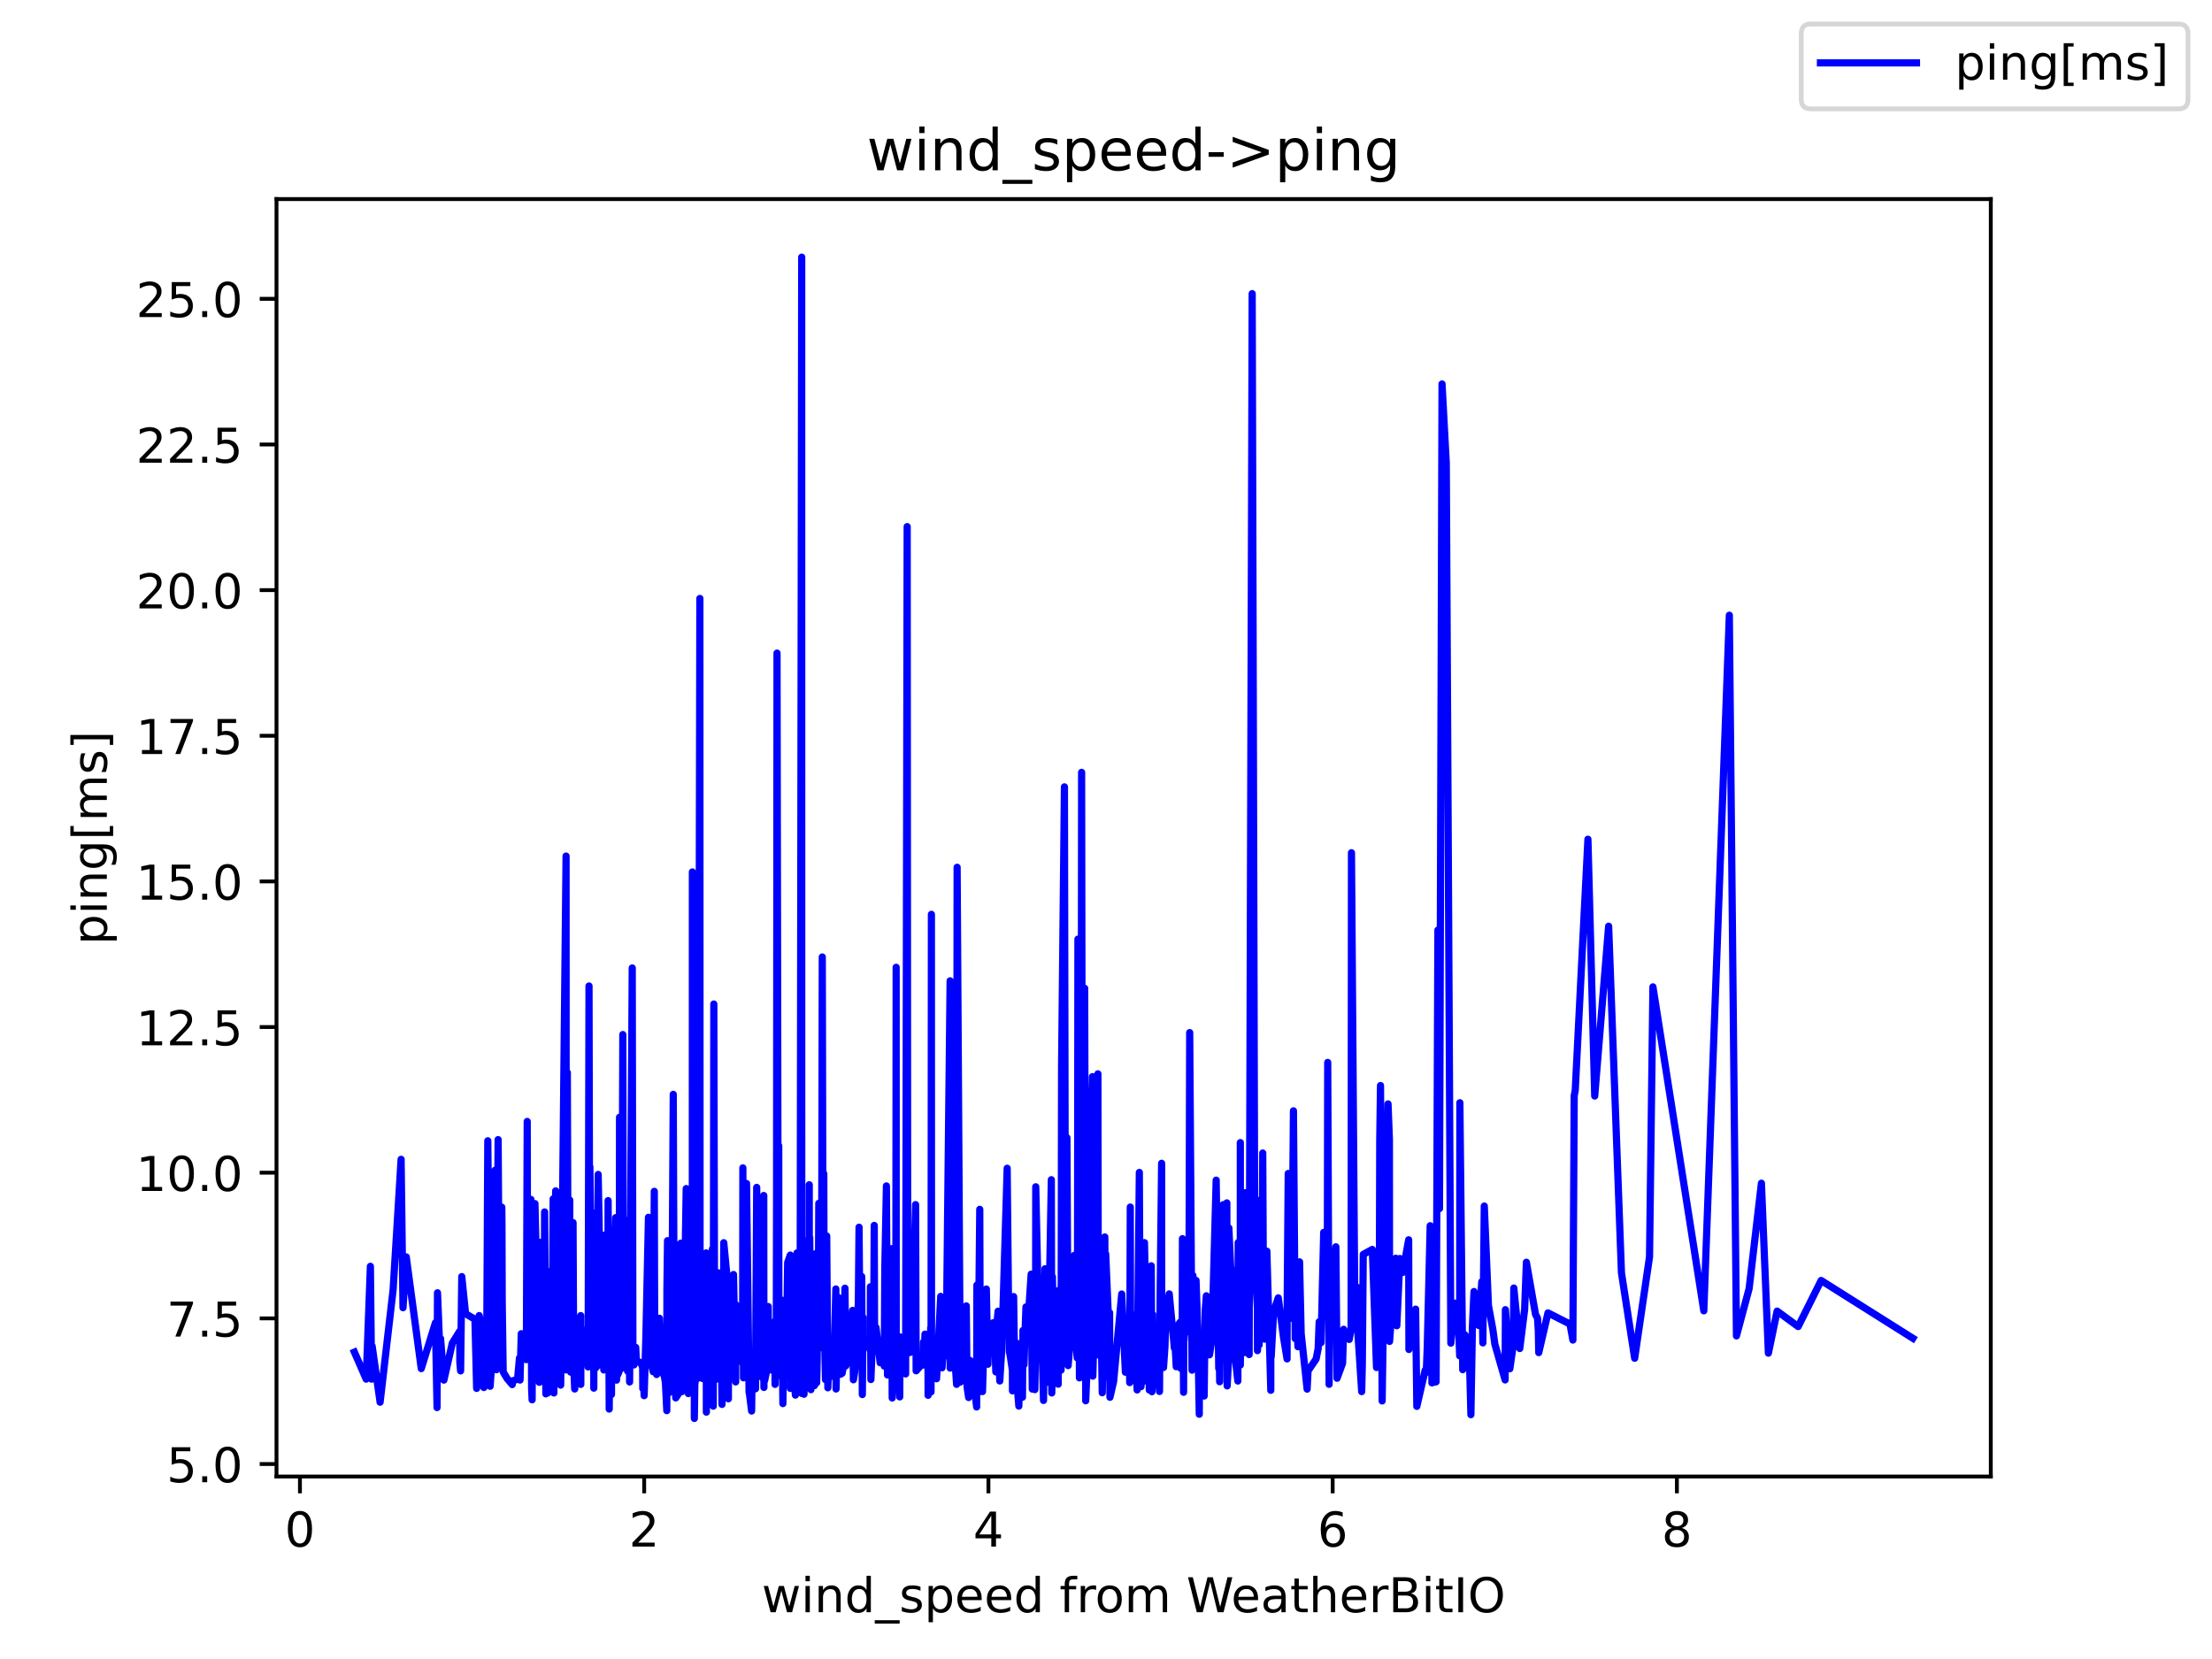 <?xml version="1.0" encoding="utf-8" standalone="no"?>
<!DOCTYPE svg PUBLIC "-//W3C//DTD SVG 1.1//EN"
  "http://www.w3.org/Graphics/SVG/1.1/DTD/svg11.dtd">
<!-- Created with matplotlib (https://matplotlib.org/) -->
<svg height="345.6pt" version="1.1" viewBox="0 0 460.8 345.6" width="460.8pt" xmlns="http://www.w3.org/2000/svg" xmlns:xlink="http://www.w3.org/1999/xlink">
 <defs>
  <style type="text/css">*{stroke-linecap:butt;stroke-linejoin:round;}</style>
 </defs>
 <g id="figure_1">
  <g id="patch_1">
   <path d="M 0 345.6 
L 460.8 345.6 
L 460.8 0 
L 0 0 
z
" style="fill:#ffffff;"/>
  </g>
  <g id="axes_1">
   <g id="patch_2">
    <path d="M 57.6 307.584 
L 414.72 307.584 
L 414.72 41.472 
L 57.6 41.472 
z
" style="fill:#ffffff;"/>
   </g>
   <g id="matplotlib.axis_1">
    <g id="xtick_1">
     <g id="line2d_1">
      <defs>
       <path d="M 0 0 
L 0 3.5 
" id="m8f259b3614" style="stroke:#000000;stroke-width:0.8;"/>
      </defs>
      <g>
       <use style="stroke:#000000;stroke-width:0.8;" x="62.483" xlink:href="#m8f259b3614" y="307.584"/>
      </g>
     </g>
     <g id="text_1">
      <!-- 0 -->
      <g transform="translate(59.302 322.182)scale(0.1 -0.1)">
       <defs>
        <path d="M 31.781 66.406 
Q 24.172 66.406 20.328 58.906 
Q 16.5 51.422 16.5 36.375 
Q 16.5 21.391 20.328 13.891 
Q 24.172 6.391 31.781 6.391 
Q 39.453 6.391 43.281 13.891 
Q 47.125 21.391 47.125 36.375 
Q 47.125 51.422 43.281 58.906 
Q 39.453 66.406 31.781 66.406 
z
M 31.781 74.219 
Q 44.047 74.219 50.516 64.516 
Q 56.984 54.828 56.984 36.375 
Q 56.984 17.969 50.516 8.266 
Q 44.047 -1.422 31.781 -1.422 
Q 19.531 -1.422 13.062 8.266 
Q 6.594 17.969 6.594 36.375 
Q 6.594 54.828 13.062 64.516 
Q 19.531 74.219 31.781 74.219 
z
" id="DejaVuSans-48"/>
       </defs>
       <use xlink:href="#DejaVuSans-48"/>
      </g>
     </g>
    </g>
    <g id="xtick_2">
     <g id="line2d_2">
      <g>
       <use style="stroke:#000000;stroke-width:0.8;" x="134.194" xlink:href="#m8f259b3614" y="307.584"/>
      </g>
     </g>
     <g id="text_2">
      <!-- 2 -->
      <g transform="translate(131.013 322.182)scale(0.1 -0.1)">
       <defs>
        <path d="M 19.188 8.297 
L 53.609 8.297 
L 53.609 0 
L 7.328 0 
L 7.328 8.297 
Q 12.938 14.109 22.625 23.891 
Q 32.328 33.688 34.812 36.531 
Q 39.547 41.844 41.422 45.531 
Q 43.312 49.219 43.312 52.781 
Q 43.312 58.594 39.234 62.25 
Q 35.156 65.922 28.609 65.922 
Q 23.969 65.922 18.812 64.312 
Q 13.672 62.703 7.812 59.422 
L 7.812 69.391 
Q 13.766 71.781 18.938 73 
Q 24.125 74.219 28.422 74.219 
Q 39.75 74.219 46.484 68.547 
Q 53.219 62.891 53.219 53.422 
Q 53.219 48.922 51.531 44.891 
Q 49.859 40.875 45.406 35.406 
Q 44.188 33.984 37.641 27.219 
Q 31.109 20.453 19.188 8.297 
z
" id="DejaVuSans-50"/>
       </defs>
       <use xlink:href="#DejaVuSans-50"/>
      </g>
     </g>
    </g>
    <g id="xtick_3">
     <g id="line2d_3">
      <g>
       <use style="stroke:#000000;stroke-width:0.8;" x="205.906" xlink:href="#m8f259b3614" y="307.584"/>
      </g>
     </g>
     <g id="text_3">
      <!-- 4 -->
      <g transform="translate(202.724 322.182)scale(0.1 -0.1)">
       <defs>
        <path d="M 37.797 64.312 
L 12.891 25.391 
L 37.797 25.391 
z
M 35.203 72.906 
L 47.609 72.906 
L 47.609 25.391 
L 58.016 25.391 
L 58.016 17.188 
L 47.609 17.188 
L 47.609 0 
L 37.797 0 
L 37.797 17.188 
L 4.891 17.188 
L 4.891 26.703 
z
" id="DejaVuSans-52"/>
       </defs>
       <use xlink:href="#DejaVuSans-52"/>
      </g>
     </g>
    </g>
    <g id="xtick_4">
     <g id="line2d_4">
      <g>
       <use style="stroke:#000000;stroke-width:0.8;" x="277.617" xlink:href="#m8f259b3614" y="307.584"/>
      </g>
     </g>
     <g id="text_4">
      <!-- 6 -->
      <g transform="translate(274.436 322.182)scale(0.1 -0.1)">
       <defs>
        <path d="M 33.016 40.375 
Q 26.375 40.375 22.484 35.828 
Q 18.609 31.297 18.609 23.391 
Q 18.609 15.531 22.484 10.953 
Q 26.375 6.391 33.016 6.391 
Q 39.656 6.391 43.531 10.953 
Q 47.406 15.531 47.406 23.391 
Q 47.406 31.297 43.531 35.828 
Q 39.656 40.375 33.016 40.375 
z
M 52.594 71.297 
L 52.594 62.312 
Q 48.875 64.062 45.094 64.984 
Q 41.312 65.922 37.594 65.922 
Q 27.828 65.922 22.672 59.328 
Q 17.531 52.734 16.797 39.406 
Q 19.672 43.656 24.016 45.922 
Q 28.375 48.188 33.594 48.188 
Q 44.578 48.188 50.953 41.516 
Q 57.328 34.859 57.328 23.391 
Q 57.328 12.156 50.688 5.359 
Q 44.047 -1.422 33.016 -1.422 
Q 20.359 -1.422 13.672 8.266 
Q 6.984 17.969 6.984 36.375 
Q 6.984 53.656 15.188 63.938 
Q 23.391 74.219 37.203 74.219 
Q 40.922 74.219 44.703 73.484 
Q 48.484 72.75 52.594 71.297 
z
" id="DejaVuSans-54"/>
       </defs>
       <use xlink:href="#DejaVuSans-54"/>
      </g>
     </g>
    </g>
    <g id="xtick_5">
     <g id="line2d_5">
      <g>
       <use style="stroke:#000000;stroke-width:0.8;" x="349.328" xlink:href="#m8f259b3614" y="307.584"/>
      </g>
     </g>
     <g id="text_5">
      <!-- 8 -->
      <g transform="translate(346.147 322.182)scale(0.1 -0.1)">
       <defs>
        <path d="M 31.781 34.625 
Q 24.75 34.625 20.719 30.859 
Q 16.703 27.094 16.703 20.516 
Q 16.703 13.922 20.719 10.156 
Q 24.75 6.391 31.781 6.391 
Q 38.812 6.391 42.859 10.172 
Q 46.922 13.969 46.922 20.516 
Q 46.922 27.094 42.891 30.859 
Q 38.875 34.625 31.781 34.625 
z
M 21.922 38.812 
Q 15.578 40.375 12.031 44.719 
Q 8.5 49.078 8.5 55.328 
Q 8.5 64.062 14.719 69.141 
Q 20.953 74.219 31.781 74.219 
Q 42.672 74.219 48.875 69.141 
Q 55.078 64.062 55.078 55.328 
Q 55.078 49.078 51.531 44.719 
Q 48 40.375 41.703 38.812 
Q 48.828 37.156 52.797 32.312 
Q 56.781 27.484 56.781 20.516 
Q 56.781 9.906 50.312 4.234 
Q 43.844 -1.422 31.781 -1.422 
Q 19.734 -1.422 13.25 4.234 
Q 6.781 9.906 6.781 20.516 
Q 6.781 27.484 10.781 32.312 
Q 14.797 37.156 21.922 38.812 
z
M 18.312 54.391 
Q 18.312 48.734 21.844 45.562 
Q 25.391 42.391 31.781 42.391 
Q 38.141 42.391 41.719 45.562 
Q 45.312 48.734 45.312 54.391 
Q 45.312 60.062 41.719 63.234 
Q 38.141 66.406 31.781 66.406 
Q 25.391 66.406 21.844 63.234 
Q 18.312 60.062 18.312 54.391 
z
" id="DejaVuSans-56"/>
       </defs>
       <use xlink:href="#DejaVuSans-56"/>
      </g>
     </g>
    </g>
    <g id="text_6">
     <!-- wind_speed from WeatherBitIO -->
     <g transform="translate(158.68 335.861)scale(0.1 -0.1)">
      <defs>
       <path d="M 4.203 54.688 
L 13.188 54.688 
L 24.422 12.016 
L 35.594 54.688 
L 46.188 54.688 
L 57.422 12.016 
L 68.609 54.688 
L 77.594 54.688 
L 63.281 0 
L 52.688 0 
L 40.922 44.828 
L 29.109 0 
L 18.5 0 
z
" id="DejaVuSans-119"/>
       <path d="M 9.422 54.688 
L 18.406 54.688 
L 18.406 0 
L 9.422 0 
z
M 9.422 75.984 
L 18.406 75.984 
L 18.406 64.594 
L 9.422 64.594 
z
" id="DejaVuSans-105"/>
       <path d="M 54.891 33.016 
L 54.891 0 
L 45.906 0 
L 45.906 32.719 
Q 45.906 40.484 42.875 44.328 
Q 39.844 48.188 33.797 48.188 
Q 26.516 48.188 22.312 43.547 
Q 18.109 38.922 18.109 30.906 
L 18.109 0 
L 9.078 0 
L 9.078 54.688 
L 18.109 54.688 
L 18.109 46.188 
Q 21.344 51.125 25.703 53.562 
Q 30.078 56 35.797 56 
Q 45.219 56 50.047 50.172 
Q 54.891 44.344 54.891 33.016 
z
" id="DejaVuSans-110"/>
       <path d="M 45.406 46.391 
L 45.406 75.984 
L 54.391 75.984 
L 54.391 0 
L 45.406 0 
L 45.406 8.203 
Q 42.578 3.328 38.25 0.953 
Q 33.938 -1.422 27.875 -1.422 
Q 17.969 -1.422 11.734 6.484 
Q 5.516 14.406 5.516 27.297 
Q 5.516 40.188 11.734 48.094 
Q 17.969 56 27.875 56 
Q 33.938 56 38.25 53.625 
Q 42.578 51.266 45.406 46.391 
z
M 14.797 27.297 
Q 14.797 17.391 18.875 11.75 
Q 22.953 6.109 30.078 6.109 
Q 37.203 6.109 41.297 11.75 
Q 45.406 17.391 45.406 27.297 
Q 45.406 37.203 41.297 42.844 
Q 37.203 48.484 30.078 48.484 
Q 22.953 48.484 18.875 42.844 
Q 14.797 37.203 14.797 27.297 
z
" id="DejaVuSans-100"/>
       <path d="M 50.984 -16.609 
L 50.984 -23.578 
L -0.984 -23.578 
L -0.984 -16.609 
z
" id="DejaVuSans-95"/>
       <path d="M 44.281 53.078 
L 44.281 44.578 
Q 40.484 46.531 36.375 47.5 
Q 32.281 48.484 27.875 48.484 
Q 21.188 48.484 17.844 46.438 
Q 14.5 44.391 14.5 40.281 
Q 14.5 37.156 16.891 35.375 
Q 19.281 33.594 26.516 31.984 
L 29.594 31.297 
Q 39.156 29.25 43.188 25.516 
Q 47.219 21.781 47.219 15.094 
Q 47.219 7.469 41.188 3.016 
Q 35.156 -1.422 24.609 -1.422 
Q 20.219 -1.422 15.453 -0.562 
Q 10.688 0.297 5.422 2 
L 5.422 11.281 
Q 10.406 8.688 15.234 7.391 
Q 20.062 6.109 24.812 6.109 
Q 31.156 6.109 34.562 8.281 
Q 37.984 10.453 37.984 14.406 
Q 37.984 18.062 35.516 20.016 
Q 33.062 21.969 24.703 23.781 
L 21.578 24.516 
Q 13.234 26.266 9.516 29.906 
Q 5.812 33.547 5.812 39.891 
Q 5.812 47.609 11.281 51.797 
Q 16.75 56 26.812 56 
Q 31.781 56 36.172 55.266 
Q 40.578 54.547 44.281 53.078 
z
" id="DejaVuSans-115"/>
       <path d="M 18.109 8.203 
L 18.109 -20.797 
L 9.078 -20.797 
L 9.078 54.688 
L 18.109 54.688 
L 18.109 46.391 
Q 20.953 51.266 25.266 53.625 
Q 29.594 56 35.594 56 
Q 45.562 56 51.781 48.094 
Q 58.016 40.188 58.016 27.297 
Q 58.016 14.406 51.781 6.484 
Q 45.562 -1.422 35.594 -1.422 
Q 29.594 -1.422 25.266 0.953 
Q 20.953 3.328 18.109 8.203 
z
M 48.688 27.297 
Q 48.688 37.203 44.609 42.844 
Q 40.531 48.484 33.406 48.484 
Q 26.266 48.484 22.188 42.844 
Q 18.109 37.203 18.109 27.297 
Q 18.109 17.391 22.188 11.75 
Q 26.266 6.109 33.406 6.109 
Q 40.531 6.109 44.609 11.75 
Q 48.688 17.391 48.688 27.297 
z
" id="DejaVuSans-112"/>
       <path d="M 56.203 29.594 
L 56.203 25.203 
L 14.891 25.203 
Q 15.484 15.922 20.484 11.062 
Q 25.484 6.203 34.422 6.203 
Q 39.594 6.203 44.453 7.469 
Q 49.312 8.734 54.109 11.281 
L 54.109 2.781 
Q 49.266 0.734 44.188 -0.344 
Q 39.109 -1.422 33.891 -1.422 
Q 20.797 -1.422 13.156 6.188 
Q 5.516 13.812 5.516 26.812 
Q 5.516 40.234 12.766 48.109 
Q 20.016 56 32.328 56 
Q 43.359 56 49.781 48.891 
Q 56.203 41.797 56.203 29.594 
z
M 47.219 32.234 
Q 47.125 39.594 43.094 43.984 
Q 39.062 48.391 32.422 48.391 
Q 24.906 48.391 20.391 44.141 
Q 15.875 39.891 15.188 32.172 
z
" id="DejaVuSans-101"/>
       <path id="DejaVuSans-32"/>
       <path d="M 37.109 75.984 
L 37.109 68.5 
L 28.516 68.5 
Q 23.688 68.5 21.797 66.547 
Q 19.922 64.594 19.922 59.516 
L 19.922 54.688 
L 34.719 54.688 
L 34.719 47.703 
L 19.922 47.703 
L 19.922 0 
L 10.891 0 
L 10.891 47.703 
L 2.297 47.703 
L 2.297 54.688 
L 10.891 54.688 
L 10.891 58.5 
Q 10.891 67.625 15.141 71.797 
Q 19.391 75.984 28.609 75.984 
z
" id="DejaVuSans-102"/>
       <path d="M 41.109 46.297 
Q 39.594 47.172 37.812 47.578 
Q 36.031 48 33.891 48 
Q 26.266 48 22.188 43.047 
Q 18.109 38.094 18.109 28.812 
L 18.109 0 
L 9.078 0 
L 9.078 54.688 
L 18.109 54.688 
L 18.109 46.188 
Q 20.953 51.172 25.484 53.578 
Q 30.031 56 36.531 56 
Q 37.453 56 38.578 55.875 
Q 39.703 55.766 41.062 55.516 
z
" id="DejaVuSans-114"/>
       <path d="M 30.609 48.391 
Q 23.391 48.391 19.188 42.75 
Q 14.984 37.109 14.984 27.297 
Q 14.984 17.484 19.156 11.844 
Q 23.344 6.203 30.609 6.203 
Q 37.797 6.203 41.984 11.859 
Q 46.188 17.531 46.188 27.297 
Q 46.188 37.016 41.984 42.703 
Q 37.797 48.391 30.609 48.391 
z
M 30.609 56 
Q 42.328 56 49.016 48.375 
Q 55.719 40.766 55.719 27.297 
Q 55.719 13.875 49.016 6.219 
Q 42.328 -1.422 30.609 -1.422 
Q 18.844 -1.422 12.172 6.219 
Q 5.516 13.875 5.516 27.297 
Q 5.516 40.766 12.172 48.375 
Q 18.844 56 30.609 56 
z
" id="DejaVuSans-111"/>
       <path d="M 52 44.188 
Q 55.375 50.25 60.062 53.125 
Q 64.75 56 71.094 56 
Q 79.641 56 84.281 50.016 
Q 88.922 44.047 88.922 33.016 
L 88.922 0 
L 79.891 0 
L 79.891 32.719 
Q 79.891 40.578 77.094 44.375 
Q 74.312 48.188 68.609 48.188 
Q 61.625 48.188 57.562 43.547 
Q 53.516 38.922 53.516 30.906 
L 53.516 0 
L 44.484 0 
L 44.484 32.719 
Q 44.484 40.625 41.703 44.406 
Q 38.922 48.188 33.109 48.188 
Q 26.219 48.188 22.156 43.531 
Q 18.109 38.875 18.109 30.906 
L 18.109 0 
L 9.078 0 
L 9.078 54.688 
L 18.109 54.688 
L 18.109 46.188 
Q 21.188 51.219 25.484 53.609 
Q 29.781 56 35.688 56 
Q 41.656 56 45.828 52.969 
Q 50 49.953 52 44.188 
z
" id="DejaVuSans-109"/>
       <path d="M 3.328 72.906 
L 13.281 72.906 
L 28.609 11.281 
L 43.891 72.906 
L 54.984 72.906 
L 70.312 11.281 
L 85.594 72.906 
L 95.609 72.906 
L 77.297 0 
L 64.891 0 
L 49.516 63.281 
L 33.984 0 
L 21.578 0 
z
" id="DejaVuSans-87"/>
       <path d="M 34.281 27.484 
Q 23.391 27.484 19.188 25 
Q 14.984 22.516 14.984 16.5 
Q 14.984 11.719 18.141 8.906 
Q 21.297 6.109 26.703 6.109 
Q 34.188 6.109 38.703 11.406 
Q 43.219 16.703 43.219 25.484 
L 43.219 27.484 
z
M 52.203 31.203 
L 52.203 0 
L 43.219 0 
L 43.219 8.297 
Q 40.141 3.328 35.547 0.953 
Q 30.953 -1.422 24.312 -1.422 
Q 15.922 -1.422 10.953 3.297 
Q 6 8.016 6 15.922 
Q 6 25.141 12.172 29.828 
Q 18.359 34.516 30.609 34.516 
L 43.219 34.516 
L 43.219 35.406 
Q 43.219 41.609 39.141 45 
Q 35.062 48.391 27.688 48.391 
Q 23 48.391 18.547 47.266 
Q 14.109 46.141 10.016 43.891 
L 10.016 52.203 
Q 14.938 54.109 19.578 55.047 
Q 24.219 56 28.609 56 
Q 40.484 56 46.344 49.844 
Q 52.203 43.703 52.203 31.203 
z
" id="DejaVuSans-97"/>
       <path d="M 18.312 70.219 
L 18.312 54.688 
L 36.812 54.688 
L 36.812 47.703 
L 18.312 47.703 
L 18.312 18.016 
Q 18.312 11.328 20.141 9.422 
Q 21.969 7.516 27.594 7.516 
L 36.812 7.516 
L 36.812 0 
L 27.594 0 
Q 17.188 0 13.234 3.875 
Q 9.281 7.766 9.281 18.016 
L 9.281 47.703 
L 2.688 47.703 
L 2.688 54.688 
L 9.281 54.688 
L 9.281 70.219 
z
" id="DejaVuSans-116"/>
       <path d="M 54.891 33.016 
L 54.891 0 
L 45.906 0 
L 45.906 32.719 
Q 45.906 40.484 42.875 44.328 
Q 39.844 48.188 33.797 48.188 
Q 26.516 48.188 22.312 43.547 
Q 18.109 38.922 18.109 30.906 
L 18.109 0 
L 9.078 0 
L 9.078 75.984 
L 18.109 75.984 
L 18.109 46.188 
Q 21.344 51.125 25.703 53.562 
Q 30.078 56 35.797 56 
Q 45.219 56 50.047 50.172 
Q 54.891 44.344 54.891 33.016 
z
" id="DejaVuSans-104"/>
       <path d="M 19.672 34.812 
L 19.672 8.109 
L 35.5 8.109 
Q 43.453 8.109 47.281 11.406 
Q 51.125 14.703 51.125 21.484 
Q 51.125 28.328 47.281 31.562 
Q 43.453 34.812 35.5 34.812 
z
M 19.672 64.797 
L 19.672 42.828 
L 34.281 42.828 
Q 41.5 42.828 45.031 45.531 
Q 48.578 48.25 48.578 53.812 
Q 48.578 59.328 45.031 62.062 
Q 41.5 64.797 34.281 64.797 
z
M 9.812 72.906 
L 35.016 72.906 
Q 46.297 72.906 52.391 68.219 
Q 58.5 63.531 58.5 54.891 
Q 58.5 48.188 55.375 44.234 
Q 52.25 40.281 46.188 39.312 
Q 53.469 37.75 57.5 32.781 
Q 61.531 27.828 61.531 20.406 
Q 61.531 10.641 54.891 5.312 
Q 48.25 0 35.984 0 
L 9.812 0 
z
" id="DejaVuSans-66"/>
       <path d="M 9.812 72.906 
L 19.672 72.906 
L 19.672 0 
L 9.812 0 
z
" id="DejaVuSans-73"/>
       <path d="M 39.406 66.219 
Q 28.656 66.219 22.328 58.203 
Q 16.016 50.203 16.016 36.375 
Q 16.016 22.609 22.328 14.594 
Q 28.656 6.594 39.406 6.594 
Q 50.141 6.594 56.422 14.594 
Q 62.703 22.609 62.703 36.375 
Q 62.703 50.203 56.422 58.203 
Q 50.141 66.219 39.406 66.219 
z
M 39.406 74.219 
Q 54.734 74.219 63.906 63.938 
Q 73.094 53.656 73.094 36.375 
Q 73.094 19.141 63.906 8.859 
Q 54.734 -1.422 39.406 -1.422 
Q 24.031 -1.422 14.812 8.828 
Q 5.609 19.094 5.609 36.375 
Q 5.609 53.656 14.812 63.938 
Q 24.031 74.219 39.406 74.219 
z
" id="DejaVuSans-79"/>
      </defs>
      <use xlink:href="#DejaVuSans-119"/>
      <use x="81.787" xlink:href="#DejaVuSans-105"/>
      <use x="109.57" xlink:href="#DejaVuSans-110"/>
      <use x="172.949" xlink:href="#DejaVuSans-100"/>
      <use x="236.426" xlink:href="#DejaVuSans-95"/>
      <use x="286.426" xlink:href="#DejaVuSans-115"/>
      <use x="338.525" xlink:href="#DejaVuSans-112"/>
      <use x="402.002" xlink:href="#DejaVuSans-101"/>
      <use x="463.525" xlink:href="#DejaVuSans-101"/>
      <use x="525.049" xlink:href="#DejaVuSans-100"/>
      <use x="588.525" xlink:href="#DejaVuSans-32"/>
      <use x="620.312" xlink:href="#DejaVuSans-102"/>
      <use x="655.518" xlink:href="#DejaVuSans-114"/>
      <use x="694.381" xlink:href="#DejaVuSans-111"/>
      <use x="755.562" xlink:href="#DejaVuSans-109"/>
      <use x="852.975" xlink:href="#DejaVuSans-32"/>
      <use x="884.762" xlink:href="#DejaVuSans-87"/>
      <use x="977.764" xlink:href="#DejaVuSans-101"/>
      <use x="1039.287" xlink:href="#DejaVuSans-97"/>
      <use x="1100.566" xlink:href="#DejaVuSans-116"/>
      <use x="1139.775" xlink:href="#DejaVuSans-104"/>
      <use x="1203.154" xlink:href="#DejaVuSans-101"/>
      <use x="1264.678" xlink:href="#DejaVuSans-114"/>
      <use x="1305.791" xlink:href="#DejaVuSans-66"/>
      <use x="1374.395" xlink:href="#DejaVuSans-105"/>
      <use x="1402.178" xlink:href="#DejaVuSans-116"/>
      <use x="1441.387" xlink:href="#DejaVuSans-73"/>
      <use x="1470.879" xlink:href="#DejaVuSans-79"/>
     </g>
    </g>
   </g>
   <g id="matplotlib.axis_2">
    <g id="ytick_1">
     <g id="line2d_6">
      <defs>
       <path d="M 0 0 
L -3.5 0 
" id="mdd5142a117" style="stroke:#000000;stroke-width:0.8;"/>
      </defs>
      <g>
       <use style="stroke:#000000;stroke-width:0.8;" x="57.6" xlink:href="#mdd5142a117" y="304.979"/>
      </g>
     </g>
     <g id="text_7">
      <!-- 5.0 -->
      <g transform="translate(34.697 308.778)scale(0.1 -0.1)">
       <defs>
        <path d="M 10.797 72.906 
L 49.516 72.906 
L 49.516 64.594 
L 19.828 64.594 
L 19.828 46.734 
Q 21.969 47.469 24.109 47.828 
Q 26.266 48.188 28.422 48.188 
Q 40.625 48.188 47.75 41.5 
Q 54.891 34.812 54.891 23.391 
Q 54.891 11.625 47.562 5.094 
Q 40.234 -1.422 26.906 -1.422 
Q 22.312 -1.422 17.547 -0.641 
Q 12.797 0.141 7.719 1.703 
L 7.719 11.625 
Q 12.109 9.234 16.797 8.062 
Q 21.484 6.891 26.703 6.891 
Q 35.156 6.891 40.078 11.328 
Q 45.016 15.766 45.016 23.391 
Q 45.016 31 40.078 35.438 
Q 35.156 39.891 26.703 39.891 
Q 22.75 39.891 18.812 39.016 
Q 14.891 38.141 10.797 36.281 
z
" id="DejaVuSans-53"/>
        <path d="M 10.688 12.406 
L 21 12.406 
L 21 0 
L 10.688 0 
z
" id="DejaVuSans-46"/>
       </defs>
       <use xlink:href="#DejaVuSans-53"/>
       <use x="63.623" xlink:href="#DejaVuSans-46"/>
       <use x="95.41" xlink:href="#DejaVuSans-48"/>
      </g>
     </g>
    </g>
    <g id="ytick_2">
     <g id="line2d_7">
      <g>
       <use style="stroke:#000000;stroke-width:0.8;" x="57.6" xlink:href="#mdd5142a117" y="274.638"/>
      </g>
     </g>
     <g id="text_8">
      <!-- 7.5 -->
      <g transform="translate(34.697 278.437)scale(0.1 -0.1)">
       <defs>
        <path d="M 8.203 72.906 
L 55.078 72.906 
L 55.078 68.703 
L 28.609 0 
L 18.312 0 
L 43.219 64.594 
L 8.203 64.594 
z
" id="DejaVuSans-55"/>
       </defs>
       <use xlink:href="#DejaVuSans-55"/>
       <use x="63.623" xlink:href="#DejaVuSans-46"/>
       <use x="95.41" xlink:href="#DejaVuSans-53"/>
      </g>
     </g>
    </g>
    <g id="ytick_3">
     <g id="line2d_8">
      <g>
       <use style="stroke:#000000;stroke-width:0.8;" x="57.6" xlink:href="#mdd5142a117" y="244.297"/>
      </g>
     </g>
     <g id="text_9">
      <!-- 10.0 -->
      <g transform="translate(28.334 248.096)scale(0.1 -0.1)">
       <defs>
        <path d="M 12.406 8.297 
L 28.516 8.297 
L 28.516 63.922 
L 10.984 60.406 
L 10.984 69.391 
L 28.422 72.906 
L 38.281 72.906 
L 38.281 8.297 
L 54.391 8.297 
L 54.391 0 
L 12.406 0 
z
" id="DejaVuSans-49"/>
       </defs>
       <use xlink:href="#DejaVuSans-49"/>
       <use x="63.623" xlink:href="#DejaVuSans-48"/>
       <use x="127.246" xlink:href="#DejaVuSans-46"/>
       <use x="159.033" xlink:href="#DejaVuSans-48"/>
      </g>
     </g>
    </g>
    <g id="ytick_4">
     <g id="line2d_9">
      <g>
       <use style="stroke:#000000;stroke-width:0.8;" x="57.6" xlink:href="#mdd5142a117" y="213.956"/>
      </g>
     </g>
     <g id="text_10">
      <!-- 12.5 -->
      <g transform="translate(28.334 217.755)scale(0.1 -0.1)">
       <use xlink:href="#DejaVuSans-49"/>
       <use x="63.623" xlink:href="#DejaVuSans-50"/>
       <use x="127.246" xlink:href="#DejaVuSans-46"/>
       <use x="159.033" xlink:href="#DejaVuSans-53"/>
      </g>
     </g>
    </g>
    <g id="ytick_5">
     <g id="line2d_10">
      <g>
       <use style="stroke:#000000;stroke-width:0.8;" x="57.6" xlink:href="#mdd5142a117" y="183.615"/>
      </g>
     </g>
     <g id="text_11">
      <!-- 15.0 -->
      <g transform="translate(28.334 187.414)scale(0.1 -0.1)">
       <use xlink:href="#DejaVuSans-49"/>
       <use x="63.623" xlink:href="#DejaVuSans-53"/>
       <use x="127.246" xlink:href="#DejaVuSans-46"/>
       <use x="159.033" xlink:href="#DejaVuSans-48"/>
      </g>
     </g>
    </g>
    <g id="ytick_6">
     <g id="line2d_11">
      <g>
       <use style="stroke:#000000;stroke-width:0.8;" x="57.6" xlink:href="#mdd5142a117" y="153.274"/>
      </g>
     </g>
     <g id="text_12">
      <!-- 17.5 -->
      <g transform="translate(28.334 157.073)scale(0.1 -0.1)">
       <use xlink:href="#DejaVuSans-49"/>
       <use x="63.623" xlink:href="#DejaVuSans-55"/>
       <use x="127.246" xlink:href="#DejaVuSans-46"/>
       <use x="159.033" xlink:href="#DejaVuSans-53"/>
      </g>
     </g>
    </g>
    <g id="ytick_7">
     <g id="line2d_12">
      <g>
       <use style="stroke:#000000;stroke-width:0.8;" x="57.6" xlink:href="#mdd5142a117" y="122.933"/>
      </g>
     </g>
     <g id="text_13">
      <!-- 20.0 -->
      <g transform="translate(28.334 126.733)scale(0.1 -0.1)">
       <use xlink:href="#DejaVuSans-50"/>
       <use x="63.623" xlink:href="#DejaVuSans-48"/>
       <use x="127.246" xlink:href="#DejaVuSans-46"/>
       <use x="159.033" xlink:href="#DejaVuSans-48"/>
      </g>
     </g>
    </g>
    <g id="ytick_8">
     <g id="line2d_13">
      <g>
       <use style="stroke:#000000;stroke-width:0.8;" x="57.6" xlink:href="#mdd5142a117" y="92.592"/>
      </g>
     </g>
     <g id="text_14">
      <!-- 22.5 -->
      <g transform="translate(28.334 96.392)scale(0.1 -0.1)">
       <use xlink:href="#DejaVuSans-50"/>
       <use x="63.623" xlink:href="#DejaVuSans-50"/>
       <use x="127.246" xlink:href="#DejaVuSans-46"/>
       <use x="159.033" xlink:href="#DejaVuSans-53"/>
      </g>
     </g>
    </g>
    <g id="ytick_9">
     <g id="line2d_14">
      <g>
       <use style="stroke:#000000;stroke-width:0.8;" x="57.6" xlink:href="#mdd5142a117" y="62.252"/>
      </g>
     </g>
     <g id="text_15">
      <!-- 25.0 -->
      <g transform="translate(28.334 66.051)scale(0.1 -0.1)">
       <use xlink:href="#DejaVuSans-50"/>
       <use x="63.623" xlink:href="#DejaVuSans-53"/>
       <use x="127.246" xlink:href="#DejaVuSans-46"/>
       <use x="159.033" xlink:href="#DejaVuSans-48"/>
      </g>
     </g>
    </g>
    <g id="text_16">
     <!-- ping[ms] -->
     <g transform="translate(22.255 196.811)rotate(-90)scale(0.1 -0.1)">
      <defs>
       <path d="M 45.406 27.984 
Q 45.406 37.75 41.375 43.109 
Q 37.359 48.484 30.078 48.484 
Q 22.859 48.484 18.828 43.109 
Q 14.797 37.75 14.797 27.984 
Q 14.797 18.266 18.828 12.891 
Q 22.859 7.516 30.078 7.516 
Q 37.359 7.516 41.375 12.891 
Q 45.406 18.266 45.406 27.984 
z
M 54.391 6.781 
Q 54.391 -7.172 48.188 -13.984 
Q 42 -20.797 29.203 -20.797 
Q 24.469 -20.797 20.266 -20.094 
Q 16.062 -19.391 12.109 -17.922 
L 12.109 -9.188 
Q 16.062 -11.328 19.922 -12.344 
Q 23.781 -13.375 27.781 -13.375 
Q 36.625 -13.375 41.016 -8.766 
Q 45.406 -4.156 45.406 5.172 
L 45.406 9.625 
Q 42.625 4.781 38.281 2.391 
Q 33.938 0 27.875 0 
Q 17.828 0 11.672 7.656 
Q 5.516 15.328 5.516 27.984 
Q 5.516 40.672 11.672 48.328 
Q 17.828 56 27.875 56 
Q 33.938 56 38.281 53.609 
Q 42.625 51.219 45.406 46.391 
L 45.406 54.688 
L 54.391 54.688 
z
" id="DejaVuSans-103"/>
       <path d="M 8.594 75.984 
L 29.297 75.984 
L 29.297 69 
L 17.578 69 
L 17.578 -6.203 
L 29.297 -6.203 
L 29.297 -13.188 
L 8.594 -13.188 
z
" id="DejaVuSans-91"/>
       <path d="M 30.422 75.984 
L 30.422 -13.188 
L 9.719 -13.188 
L 9.719 -6.203 
L 21.391 -6.203 
L 21.391 69 
L 9.719 69 
L 9.719 75.984 
z
" id="DejaVuSans-93"/>
      </defs>
      <use xlink:href="#DejaVuSans-112"/>
      <use x="63.477" xlink:href="#DejaVuSans-105"/>
      <use x="91.26" xlink:href="#DejaVuSans-110"/>
      <use x="154.639" xlink:href="#DejaVuSans-103"/>
      <use x="218.115" xlink:href="#DejaVuSans-91"/>
      <use x="257.129" xlink:href="#DejaVuSans-109"/>
      <use x="354.541" xlink:href="#DejaVuSans-115"/>
      <use x="406.641" xlink:href="#DejaVuSans-93"/>
     </g>
    </g>
   </g>
   <g id="line2d_15">
    <path clip-path="url(#pb05f040e56)" d="M 73.833 281.677 
L 76.284 287.296 
L 77.159 263.794 
L 77.413 287.302 
L 77.527 280.427 
L 79.182 292.102 
L 81.893 268.661 
L 83.558 241.506 
L 83.953 272.417 
L 84.628 261.834 
L 87.755 285.105 
L 90.702 275.56 
L 91.043 293.219 
L 91.138 269.31 
L 91.764 284.772 
L 91.781 278.855 
L 92.467 287.502 
L 94.226 279.796 
L 95.77 277.314 
L 95.794 283.819 
L 95.952 285.585 
L 96.198 265.936 
L 96.985 273.667 
L 98.938 274.826 
L 99.293 289.226 
L 99.373 288.4 
L 99.573 280.293 
L 99.754 280.779 
L 99.807 285.421 
L 99.822 274.061 
L 100.51 277.265 
L 100.743 281.628 
L 100.746 277.308 
L 100.804 289.044 
L 101.075 283.57 
L 101.078 286.386 
L 101.418 275.633 
L 101.618 237.646 
L 102.105 288.783 
L 102.775 278.776 
L 103.151 243.763 
L 103.413 285.342 
L 103.768 237.403 
L 103.941 262.975 
L 104.53 251.469 
L 104.568 254.898 
L 104.619 271.064 
L 104.822 285.803 
L 105.605 287.12 
L 106.708 288.437 
L 106.761 287.666 
L 107.818 287.326 
L 108.212 282.909 
L 108.331 287.49 
L 108.587 277.836 
L 108.809 282.975 
L 109.621 280.773 
L 109.647 283.236 
L 109.829 233.617 
L 109.914 276.434 
L 110.2 275.232 
L 110.46 279.007 
L 110.595 249.861 
L 110.747 289.274 
L 110.85 291.604 
L 110.914 280.142 
L 111.022 287.102 
L 111.439 250.729 
L 112.351 287.963 
L 112.437 258.788 
L 112.522 287.084 
L 112.614 286.98 
L 113.352 284.444 
L 113.454 252.465 
L 113.71 290.366 
L 113.754 269.364 
L 114.002 278.831 
L 114.118 290.178 
L 114.283 264.898 
L 114.405 279.383 
L 114.612 285.585 
L 114.986 285.767 
L 115.232 249.746 
L 115.39 290.184 
L 115.392 282.915 
L 115.756 248.083 
L 116.174 288.206 
L 116.198 281.822 
L 116.332 285.342 
L 116.351 283.461 
L 116.569 282.363 
L 116.801 288.546 
L 116.824 285.548 
L 116.97 281.258 
L 116.994 269.747 
L 117.922 178.336 
L 117.951 285.384 
L 118.185 223.422 
L 118.374 281.349 
L 118.565 285.069 
L 118.592 284.772 
L 118.683 249.995 
L 118.726 281.179 
L 118.896 285.846 
L 118.943 265.669 
L 119.374 254.692 
L 119.516 284.517 
L 119.721 289.353 
L 119.871 287.041 
L 120.977 274.061 
L 120.994 288.4 
L 120.995 284.359 
L 121.438 278.133 
L 121.886 282.957 
L 122.075 277.004 
L 122.118 279.577 
L 122.517 284.759 
L 122.702 205.4 
L 122.874 283.886 
L 122.881 243.047 
L 123.492 281.689 
L 123.669 269.298 
L 123.701 289.177 
L 123.73 271.901 
L 123.952 284.171 
L 124.098 284.966 
L 124.219 281.295 
L 124.357 252.483 
L 124.539 284.48 
L 124.579 276.501 
L 124.612 244.661 
L 125.244 278.449 
L 125.498 258.678 
L 125.786 285.391 
L 125.95 257.289 
L 126.111 284.923 
L 126.602 284.553 
L 126.682 250.11 
L 126.911 293.534 
L 126.961 287.836 
L 127.314 283.649 
L 127.383 290.494 
L 127.407 279.723 
L 127.526 286.094 
L 128.265 253.654 
L 128.436 287.508 
L 128.614 256.142 
L 128.668 286.41 
L 129.013 285.591 
L 129.058 232.749 
L 129.062 284.359 
L 129.575 265.93 
L 129.746 215.515 
L 129.874 284.942 
L 130.211 277.18 
L 130.426 258.958 
L 130.623 280.057 
L 130.718 266.506 
L 130.738 285.633 
L 130.756 268.351 
L 131.023 254.103 
L 131.157 287.885 
L 131.709 201.644 
L 131.847 283.995 
L 131.956 282.587 
L 132.072 284.335 
L 132.432 280.694 
L 132.557 283.424 
L 133.507 283.916 
L 133.876 284.808 
L 133.907 289.262 
L 134.107 288.012 
L 134.187 290.743 
L 134.542 278.776 
L 135.088 253.581 
L 135.094 283.631 
L 135.182 281.968 
L 136.06 285.749 
L 136.303 248.18 
L 136.395 282.278 
L 136.418 277.708 
L 136.785 286.337 
L 137.253 281.112 
L 137.369 274.613 
L 137.739 284.887 
L 138.407 286.792 
L 138.616 288 
L 138.903 293.862 
L 138.932 268.503 
L 139.059 258.448 
L 139.255 261.664 
L 139.36 283.097 
L 139.468 290.075 
L 139.506 280.026 
L 139.867 262.841 
L 139.899 286.264 
L 140.25 227.973 
L 140.437 277.757 
L 140.77 291.21 
L 141.667 289.832 
L 141.835 258.976 
L 141.836 283.613 
L 142.055 289.905 
L 142.143 272.15 
L 142.153 286.465 
L 142.354 287.818 
L 142.359 281.398 
L 142.384 283.4 
L 142.948 247.598 
L 143.031 262.957 
L 143.391 290.306 
L 143.587 289.517 
L 143.6 274.213 
L 144.117 277.987 
L 144.221 286.859 
L 144.237 181.643 
L 144.256 286.428 
L 144.426 260.098 
L 144.56 286.829 
L 144.631 272.933 
L 144.645 295.488 
L 144.773 286.374 
L 144.788 288.164 
L 144.86 254.789 
L 144.87 196.14 
L 145.366 287.132 
L 145.419 275.087 
L 145.451 232.361 
L 145.477 283.904 
L 145.797 124.669 
L 145.84 285.136 
L 146.215 282.636 
L 146.363 287.181 
L 146.695 282.951 
L 146.913 261.282 
L 147.117 261.003 
L 147.149 294.177 
L 147.194 277.593 
L 147.565 285.676 
L 147.857 279.116 
L 148.05 282.623 
L 148.32 292.266 
L 148.408 260.195 
L 148.583 292.927 
L 148.701 209.156 
L 148.865 279.019 
L 149.084 287.381 
L 149.384 266.852 
L 149.529 271.367 
L 149.602 265.147 
L 149.609 286.92 
L 149.826 283.503 
L 150.049 269.85 
L 150.106 279.45 
L 150.284 281.24 
L 150.402 292.563 
L 150.694 280.148 
L 150.774 258.879 
L 151.589 267.386 
L 151.611 279.711 
L 151.736 283.971 
L 151.737 291.398 
L 151.779 265.833 
L 151.926 283.667 
L 151.958 279.656 
L 152.097 284.577 
L 152.801 265.505 
L 153.256 287.879 
L 153.297 271.792 
L 154.705 283.928 
L 154.752 243.29 
L 154.885 287.029 
L 155.161 278.898 
L 155.519 246.542 
L 156.047 290.075 
L 156.105 283.898 
L 156.135 290.409 
L 156.576 293.941 
L 156.662 286.604 
L 156.824 286.75 
L 157.247 284.662 
L 157.39 289.311 
L 157.634 247.355 
L 157.775 284.717 
L 158.002 270.056 
L 158.73 286.343 
L 158.875 287.09 
L 159.105 249.042 
L 159.14 289.031 
L 159.151 284.341 
L 159.293 287.599 
L 159.961 284.371 
L 160.038 272.174 
L 160.126 285.209 
L 160.715 285.403 
L 161.45 275.22 
L 161.457 288.394 
L 161.542 282.69 
L 161.599 286.92 
L 161.711 281.901 
L 161.774 248.957 
L 161.869 136.053 
L 162.126 280.33 
L 162.225 238.69 
L 162.256 282.029 
L 162.602 280.354 
L 162.856 270.839 
L 163.089 292.393 
L 163.12 289.917 
L 163.216 272.55 
L 163.616 285.081 
L 163.623 281.446 
L 163.796 283.813 
L 164.086 262.993 
L 164.632 261.458 
L 164.638 289.226 
L 164.825 270.002 
L 164.931 286.811 
L 164.941 283.764 
L 165.045 279.693 
L 165.117 284.213 
L 165.701 290.627 
L 166.03 261.003 
L 166.068 286.665 
L 166.352 280.821 
L 166.535 284.335 
L 166.671 283.248 
L 167.013 53.568 
L 167.017 290.282 
L 167.162 281.349 
L 167.379 281.325 
L 167.488 290.445 
L 167.519 286.774 
L 167.627 286.798 
L 167.667 268.133 
L 168.078 286.98 
L 168.091 281.373 
L 168.376 289.068 
L 168.429 258.169 
L 168.458 282.32 
L 168.549 285.427 
L 168.581 246.809 
L 168.598 287.429 
L 168.676 257.805 
L 168.903 277.763 
L 168.927 289.493 
L 168.935 282.314 
L 169.086 285.397 
L 169.596 278.194 
L 169.656 288.655 
L 169.92 261.166 
L 170.122 288.061 
L 170.189 285.645 
L 170.242 282.733 
L 170.251 270.681 
L 170.339 271.67 
L 170.422 281.076 
L 170.57 250.675 
L 171.061 262.902 
L 171.14 276.349 
L 171.297 199.356 
L 171.463 273.63 
L 171.612 244.503 
L 171.697 278.849 
L 171.837 281.562 
L 171.967 287.411 
L 172.169 280.311 
L 172.22 257.477 
L 172.453 289.104 
L 172.573 285.378 
L 172.662 287.144 
L 173.881 278.084 
L 174.12 268.515 
L 174.167 289.353 
L 174.65 270.281 
L 175.113 286.277 
L 175.428 286.07 
L 175.629 285.026 
L 176.023 268.351 
L 176.209 284.529 
L 176.276 280.342 
L 176.941 282.017 
L 176.982 283.861 
L 177.616 272.975 
L 177.779 287.436 
L 178.073 285.609 
L 178.809 271.337 
L 178.954 255.65 
L 179.114 273.788 
L 179.162 271.628 
L 179.504 265.912 
L 179.64 290.512 
L 179.788 274.431 
L 179.811 281.295 
L 180.409 279.595 
L 181.307 279.887 
L 181.318 268.06 
L 181.423 287.381 
L 182.028 271.846 
L 182.122 255.274 
L 182.204 281.41 
L 182.489 276.543 
L 183.356 283.892 
L 183.462 279.602 
L 183.647 282.138 
L 183.791 281.895 
L 184.212 284.59 
L 184.32 264.219 
L 184.658 247.052 
L 184.882 286.428 
L 185.225 276.95 
L 185.334 260.839 
L 185.748 260.123 
L 185.864 291.228 
L 185.885 285.184 
L 186.082 279.887 
L 186.171 273.946 
L 186.409 284.887 
L 186.503 284.62 
L 186.607 285.196 
L 186.687 201.504 
L 186.696 278.916 
L 187.426 290.998 
L 187.498 278.497 
L 187.555 284.675 
L 188.659 286.216 
L 188.983 109.699 
L 189.09 268.521 
L 189.528 274.88 
L 189.556 281.762 
L 189.678 280.985 
L 190.382 275.736 
L 190.467 260.669 
L 190.734 250.942 
L 190.851 285.567 
L 191.897 284.359 
L 192.287 284.371 
L 192.39 279.559 
L 192.53 282.053 
L 192.693 277.921 
L 192.881 283.388 
L 193.044 281.604 
L 193.323 284.662 
L 193.338 290.67 
L 193.884 276.61 
L 193.95 289.966 
L 194.03 190.472 
L 194.051 281.191 
L 194.129 284.08 
L 194.562 283.522 
L 195.103 287.223 
L 195.968 270.062 
L 196.024 284.013 
L 196.243 284.935 
L 196.557 280.548 
L 196.842 282.502 
L 197.243 276.24 
L 197.25 267.951 
L 197.926 204.326 
L 197.94 285.002 
L 198.448 207.154 
L 198.663 279.25 
L 199.276 288.388 
L 199.386 180.672 
L 200.041 287.927 
L 200.245 277.083 
L 200.445 285.378 
L 200.539 272.842 
L 200.662 274.607 
L 201.013 282.023 
L 201.291 272.041 
L 201.462 288.971 
L 201.793 291.131 
L 202.064 283.394 
L 202.369 283.995 
L 202.463 287.951 
L 202.662 288.977 
L 203.048 289.535 
L 203.452 293.097 
L 203.506 267.714 
L 203.682 278.958 
L 203.722 290.148 
L 204.103 251.925 
L 204.199 285.937 
L 204.647 269.407 
L 204.671 289.893 
L 204.988 278.995 
L 205.427 280.56 
L 205.47 268.527 
L 205.804 284.195 
L 205.849 280.645 
L 206.931 275.536 
L 207.074 282.017 
L 207.122 276.689 
L 207.454 285.797 
L 207.474 278 
L 207.911 273.151 
L 208.01 279.189 
L 208.271 287.684 
L 208.691 280.985 
L 209.812 243.368 
L 210.127 275.111 
L 210.228 270.445 
L 210.279 281.659 
L 210.426 282.284 
L 210.903 285.451 
L 210.92 289.741 
L 210.922 281.295 
L 211.1 285.293 
L 211.155 270.099 
L 211.386 286.568 
L 211.687 279.711 
L 211.707 286.337 
L 212.243 292.915 
L 212.412 282.739 
L 212.695 283.661 
L 212.998 291.07 
L 213.097 277.162 
L 213.316 284.286 
L 213.724 272.259 
L 214.324 272.696 
L 214.806 265.438 
L 215.041 289.371 
L 215.046 280.87 
L 215.576 289.487 
L 215.733 279.298 
L 215.765 247.228 
L 216.539 282.441 
L 216.775 282.939 
L 217.091 280.912 
L 217.384 291.738 
L 217.693 264.304 
L 218.26 287.951 
L 219.013 245.753 
L 219.102 290.184 
L 219.222 284.59 
L 219.234 265.96 
L 219.633 284.857 
L 219.642 275.833 
L 220.109 270.979 
L 220.111 288.152 
L 220.136 283 
L 220.295 283.121 
L 220.443 288.352 
L 220.527 268.812 
L 220.666 269.935 
L 221.041 285.415 
L 221.148 222.106 
L 221.74 163.918 
L 221.885 241.02 
L 222.115 261.191 
L 222.258 237.003 
L 222.513 284.48 
L 223.065 277.866 
L 223.29 277.745 
L 223.798 275.973 
L 223.804 261.5 
L 224.01 277.702 
L 224.4 282.878 
L 224.47 264.103 
L 224.552 195.642 
L 224.867 287.041 
L 225.104 281.562 
L 225.199 284.45 
L 225.32 160.896 
L 225.503 284.759 
L 225.956 205.873 
L 226.171 291.811 
L 227.227 266.81 
L 227.229 279.577 
L 227.399 231.275 
L 227.581 224.278 
L 227.659 286.665 
L 227.778 281.907 
L 228.715 223.701 
L 228.804 282.265 
L 229.241 281.204 
L 229.424 278.449 
L 229.622 290.136 
L 229.789 281.895 
L 230.153 257.683 
L 230.269 286.847 
L 230.307 284.547 
L 230.338 261.215 
L 230.992 276.561 
L 231.145 273.448 
L 231.224 291.083 
L 231.982 287.806 
L 233.675 269.565 
L 234.44 285.858 
L 235.224 279.614 
L 235.343 288.024 
L 235.459 251.457 
L 235.527 285.293 
L 235.544 273.327 
L 235.794 274.51 
L 235.869 286.301 
L 236.34 284.65 
L 236.387 275.257 
L 236.508 280.797 
L 236.884 289.553 
L 237.345 244.236 
L 237.508 280.087 
L 237.688 288.874 
L 238.407 279.747 
L 238.415 258.86 
L 238.768 275.815 
L 238.873 287.745 
L 239.369 275.354 
L 239.417 289.565 
L 239.827 263.685 
L 239.961 289.923 
L 240.121 273.806 
L 240.268 285.512 
L 240.364 282.951 
L 240.367 277.654 
L 240.385 283.691 
L 241.07 284.262 
L 241.548 289.869 
L 241.69 268.655 
L 241.988 242.331 
L 242.003 271.276 
L 242.142 281.252 
L 242.316 282.539 
L 242.382 284.881 
L 242.686 280.451 
L 242.888 273.473 
L 243.572 269.54 
L 244.64 280.815 
L 244.79 280.227 
L 245.03 284.711 
L 245.368 280.378 
L 245.459 276.052 
L 245.834 275.445 
L 245.984 285.057 
L 246.033 276.834 
L 246.266 281.246 
L 246.328 258.035 
L 246.562 290.039 
L 246.629 268.837 
L 246.643 279.237 
L 246.854 274.856 
L 247.262 277.49 
L 247.682 269.031 
L 247.836 215.109 
L 248.326 285.433 
L 248.513 265.724 
L 249.144 279.286 
L 249.158 266.737 
L 249.508 276.665 
L 249.829 294.614 
L 249.908 279.699 
L 250.036 282.951 
L 250.39 288.109 
L 250.849 290.816 
L 251.07 272.866 
L 251.306 269.929 
L 251.538 278.024 
L 251.691 277.296 
L 251.961 282.235 
L 252.445 279.152 
L 253.352 245.844 
L 253.888 285.075 
L 253.989 279.571 
L 254.077 287.842 
L 254.224 273.825 
L 254.299 283.364 
L 254.47 281.725 
L 254.575 281.877 
L 254.663 283.17 
L 254.809 250.948 
L 255.269 278.521 
L 255.574 250.583 
L 255.638 288.704 
L 255.954 282.708 
L 255.994 255.802 
L 256.523 267.313 
L 256.903 264.637 
L 257.052 280.651 
L 257.867 287.696 
L 257.938 258.842 
L 258.366 276.24 
L 258.385 238.022 
L 258.388 284.359 
L 258.526 257.604 
L 259.142 281.786 
L 259.409 248.46 
L 259.783 279.626 
L 260.217 282.18 
L 260.853 61.171 
L 261.394 262.999 
L 261.94 272.514 
L 261.953 281.361 
L 262.265 268.327 
L 262.292 280.184 
L 262.402 250.031 
L 262.612 277.302 
L 262.925 264.826 
L 263.052 240.195 
L 263.229 277.053 
L 263.405 278.97 
L 263.912 260.645 
L 264.728 289.626 
L 264.739 273.181 
L 264.815 282.623 
L 265.323 273.26 
L 266.284 270.366 
L 267.379 278.606 
L 268.12 283.085 
L 268.136 272.611 
L 268.361 244.455 
L 269.062 274.626 
L 269.45 231.408 
L 269.818 278.855 
L 270.189 272.435 
L 270.379 280.542 
L 270.72 262.872 
L 271.057 277.817 
L 272.298 289.377 
L 272.485 285.579 
L 274.17 283.109 
L 274.598 280.937 
L 274.804 275.36 
L 275.197 279.705 
L 275.751 256.731 
L 276.491 271.998 
L 276.587 221.323 
L 276.875 288.382 
L 276.988 276.774 
L 278.286 259.728 
L 278.536 287.114 
L 279.683 283.983 
L 279.903 276.919 
L 281.065 279.031 
L 281.458 276.865 
L 281.536 177.638 
L 282.209 269.474 
L 282.503 272.107 
L 282.607 268.096 
L 282.654 274.431 
L 283.667 289.899 
L 283.795 284.219 
L 283.988 261.318 
L 285.876 260.28 
L 286.756 284.875 
L 286.761 264.759 
L 287.321 275.924 
L 287.428 237.44 
L 287.585 226.141 
L 287.927 291.841 
L 288.188 273.8 
L 289.153 229.964 
L 289.438 237.373 
L 289.472 279.444 
L 290.763 262.113 
L 290.98 276.179 
L 291.624 262.168 
L 292.199 265.074 
L 293.451 258.272 
L 293.506 281.119 
L 294.482 277.405 
L 294.902 272.72 
L 295.148 292.976 
L 296.885 285.451 
L 297.118 285.912 
L 297.324 280.609 
L 297.933 255.341 
L 298.3 288.085 
L 298.34 288.024 
L 299.166 287.86 
L 299.543 193.749 
L 299.872 251.773 
L 300.402 79.983 
L 301.286 96.409 
L 302.235 279.802 
L 303.064 271.464 
L 303.897 276.41 
L 303.9 277.271 
L 304.075 282.441 
L 304.117 229.715 
L 304.713 285.33 
L 305.154 278.048 
L 305.681 279.844 
L 305.996 278.606 
L 306.415 294.705 
L 306.728 276.337 
L 307.059 269.043 
L 308.071 276.131 
L 308.686 266.998 
L 308.905 279.747 
L 309.205 251.245 
L 310.069 271.956 
L 311.005 277.053 
L 311.406 280.014 
L 313.542 287.466 
L 313.604 272.829 
L 314.524 285.142 
L 315.258 280.111 
L 315.358 268.321 
L 316.593 280.924 
L 317.61 272.781 
L 317.974 262.95 
L 319.878 273.819 
L 320.292 274.589 
L 320.459 277.223 
L 320.55 281.774 
L 322.474 273.497 
L 327.056 275.821 
L 327.658 279.159 
L 327.936 228.265 
L 328.149 227.166 
L 330.793 174.828 
L 332.207 228.319 
L 335.108 192.942 
L 337.778 265.147 
L 340.53 282.951 
L 343.626 261.828 
L 344.334 205.582 
L 354.935 273.072 
L 360.251 128.164 
L 361.735 278.291 
L 364.374 268.442 
L 366.933 246.481 
L 368.389 281.889 
L 370.208 273.127 
L 374.594 276.349 
L 379.379 266.749 
L 398.487 278.788 
L 398.487 278.788 
" style="fill:none;stroke:#0000ff;stroke-linecap:square;stroke-width:1.5;"/>
   </g>
   <g id="patch_3">
    <path d="M 57.6 307.584 
L 57.6 41.472 
" style="fill:none;stroke:#000000;stroke-linecap:square;stroke-linejoin:miter;stroke-width:0.8;"/>
   </g>
   <g id="patch_4">
    <path d="M 414.72 307.584 
L 414.72 41.472 
" style="fill:none;stroke:#000000;stroke-linecap:square;stroke-linejoin:miter;stroke-width:0.8;"/>
   </g>
   <g id="patch_5">
    <path d="M 57.6 307.584 
L 414.72 307.584 
" style="fill:none;stroke:#000000;stroke-linecap:square;stroke-linejoin:miter;stroke-width:0.8;"/>
   </g>
   <g id="patch_6">
    <path d="M 57.6 41.472 
L 414.72 41.472 
" style="fill:none;stroke:#000000;stroke-linecap:square;stroke-linejoin:miter;stroke-width:0.8;"/>
   </g>
   <g id="text_17">
    <!-- wind_speed-&gt;ping -->
    <g transform="translate(180.567 35.472)scale(0.12 -0.12)">
     <defs>
      <path d="M 4.891 31.391 
L 31.203 31.391 
L 31.203 23.391 
L 4.891 23.391 
z
" id="DejaVuSans-45"/>
      <path d="M 10.594 49.219 
L 10.594 58.109 
L 73.188 35.406 
L 73.188 27.297 
L 10.594 4.594 
L 10.594 13.484 
L 60.891 31.297 
z
" id="DejaVuSans-62"/>
     </defs>
     <use xlink:href="#DejaVuSans-119"/>
     <use x="81.787" xlink:href="#DejaVuSans-105"/>
     <use x="109.57" xlink:href="#DejaVuSans-110"/>
     <use x="172.949" xlink:href="#DejaVuSans-100"/>
     <use x="236.426" xlink:href="#DejaVuSans-95"/>
     <use x="286.426" xlink:href="#DejaVuSans-115"/>
     <use x="338.525" xlink:href="#DejaVuSans-112"/>
     <use x="402.002" xlink:href="#DejaVuSans-101"/>
     <use x="463.525" xlink:href="#DejaVuSans-101"/>
     <use x="525.049" xlink:href="#DejaVuSans-100"/>
     <use x="588.525" xlink:href="#DejaVuSans-45"/>
     <use x="624.609" xlink:href="#DejaVuSans-62"/>
     <use x="708.398" xlink:href="#DejaVuSans-112"/>
     <use x="771.875" xlink:href="#DejaVuSans-105"/>
     <use x="799.658" xlink:href="#DejaVuSans-110"/>
     <use x="863.037" xlink:href="#DejaVuSans-103"/>
    </g>
   </g>
  </g>
  <g id="legend_1">
   <g id="patch_7">
    <path d="M 377.234 22.678 
L 453.8 22.678 
Q 455.8 22.678 455.8 20.678 
L 455.8 7 
Q 455.8 5 453.8 5 
L 377.234 5 
Q 375.234 5 375.234 7 
L 375.234 20.678 
Q 375.234 22.678 377.234 22.678 
z
" style="fill:#ffffff;opacity:0.8;stroke:#cccccc;stroke-linejoin:miter;"/>
   </g>
   <g id="line2d_16">
    <path d="M 379.234 13.098 
L 399.234 13.098 
" style="fill:none;stroke:#0000ff;stroke-linecap:square;stroke-width:1.5;"/>
   </g>
   <g id="line2d_17"/>
   <g id="text_18">
    <!-- ping[ms] -->
    <g transform="translate(407.234 16.598)scale(0.1 -0.1)">
     <use xlink:href="#DejaVuSans-112"/>
     <use x="63.477" xlink:href="#DejaVuSans-105"/>
     <use x="91.26" xlink:href="#DejaVuSans-110"/>
     <use x="154.639" xlink:href="#DejaVuSans-103"/>
     <use x="218.115" xlink:href="#DejaVuSans-91"/>
     <use x="257.129" xlink:href="#DejaVuSans-109"/>
     <use x="354.541" xlink:href="#DejaVuSans-115"/>
     <use x="406.641" xlink:href="#DejaVuSans-93"/>
    </g>
   </g>
  </g>
 </g>
 <defs>
  <clipPath id="pb05f040e56">
   <rect height="266.112" width="357.12" x="57.6" y="41.472"/>
  </clipPath>
 </defs>
</svg>

